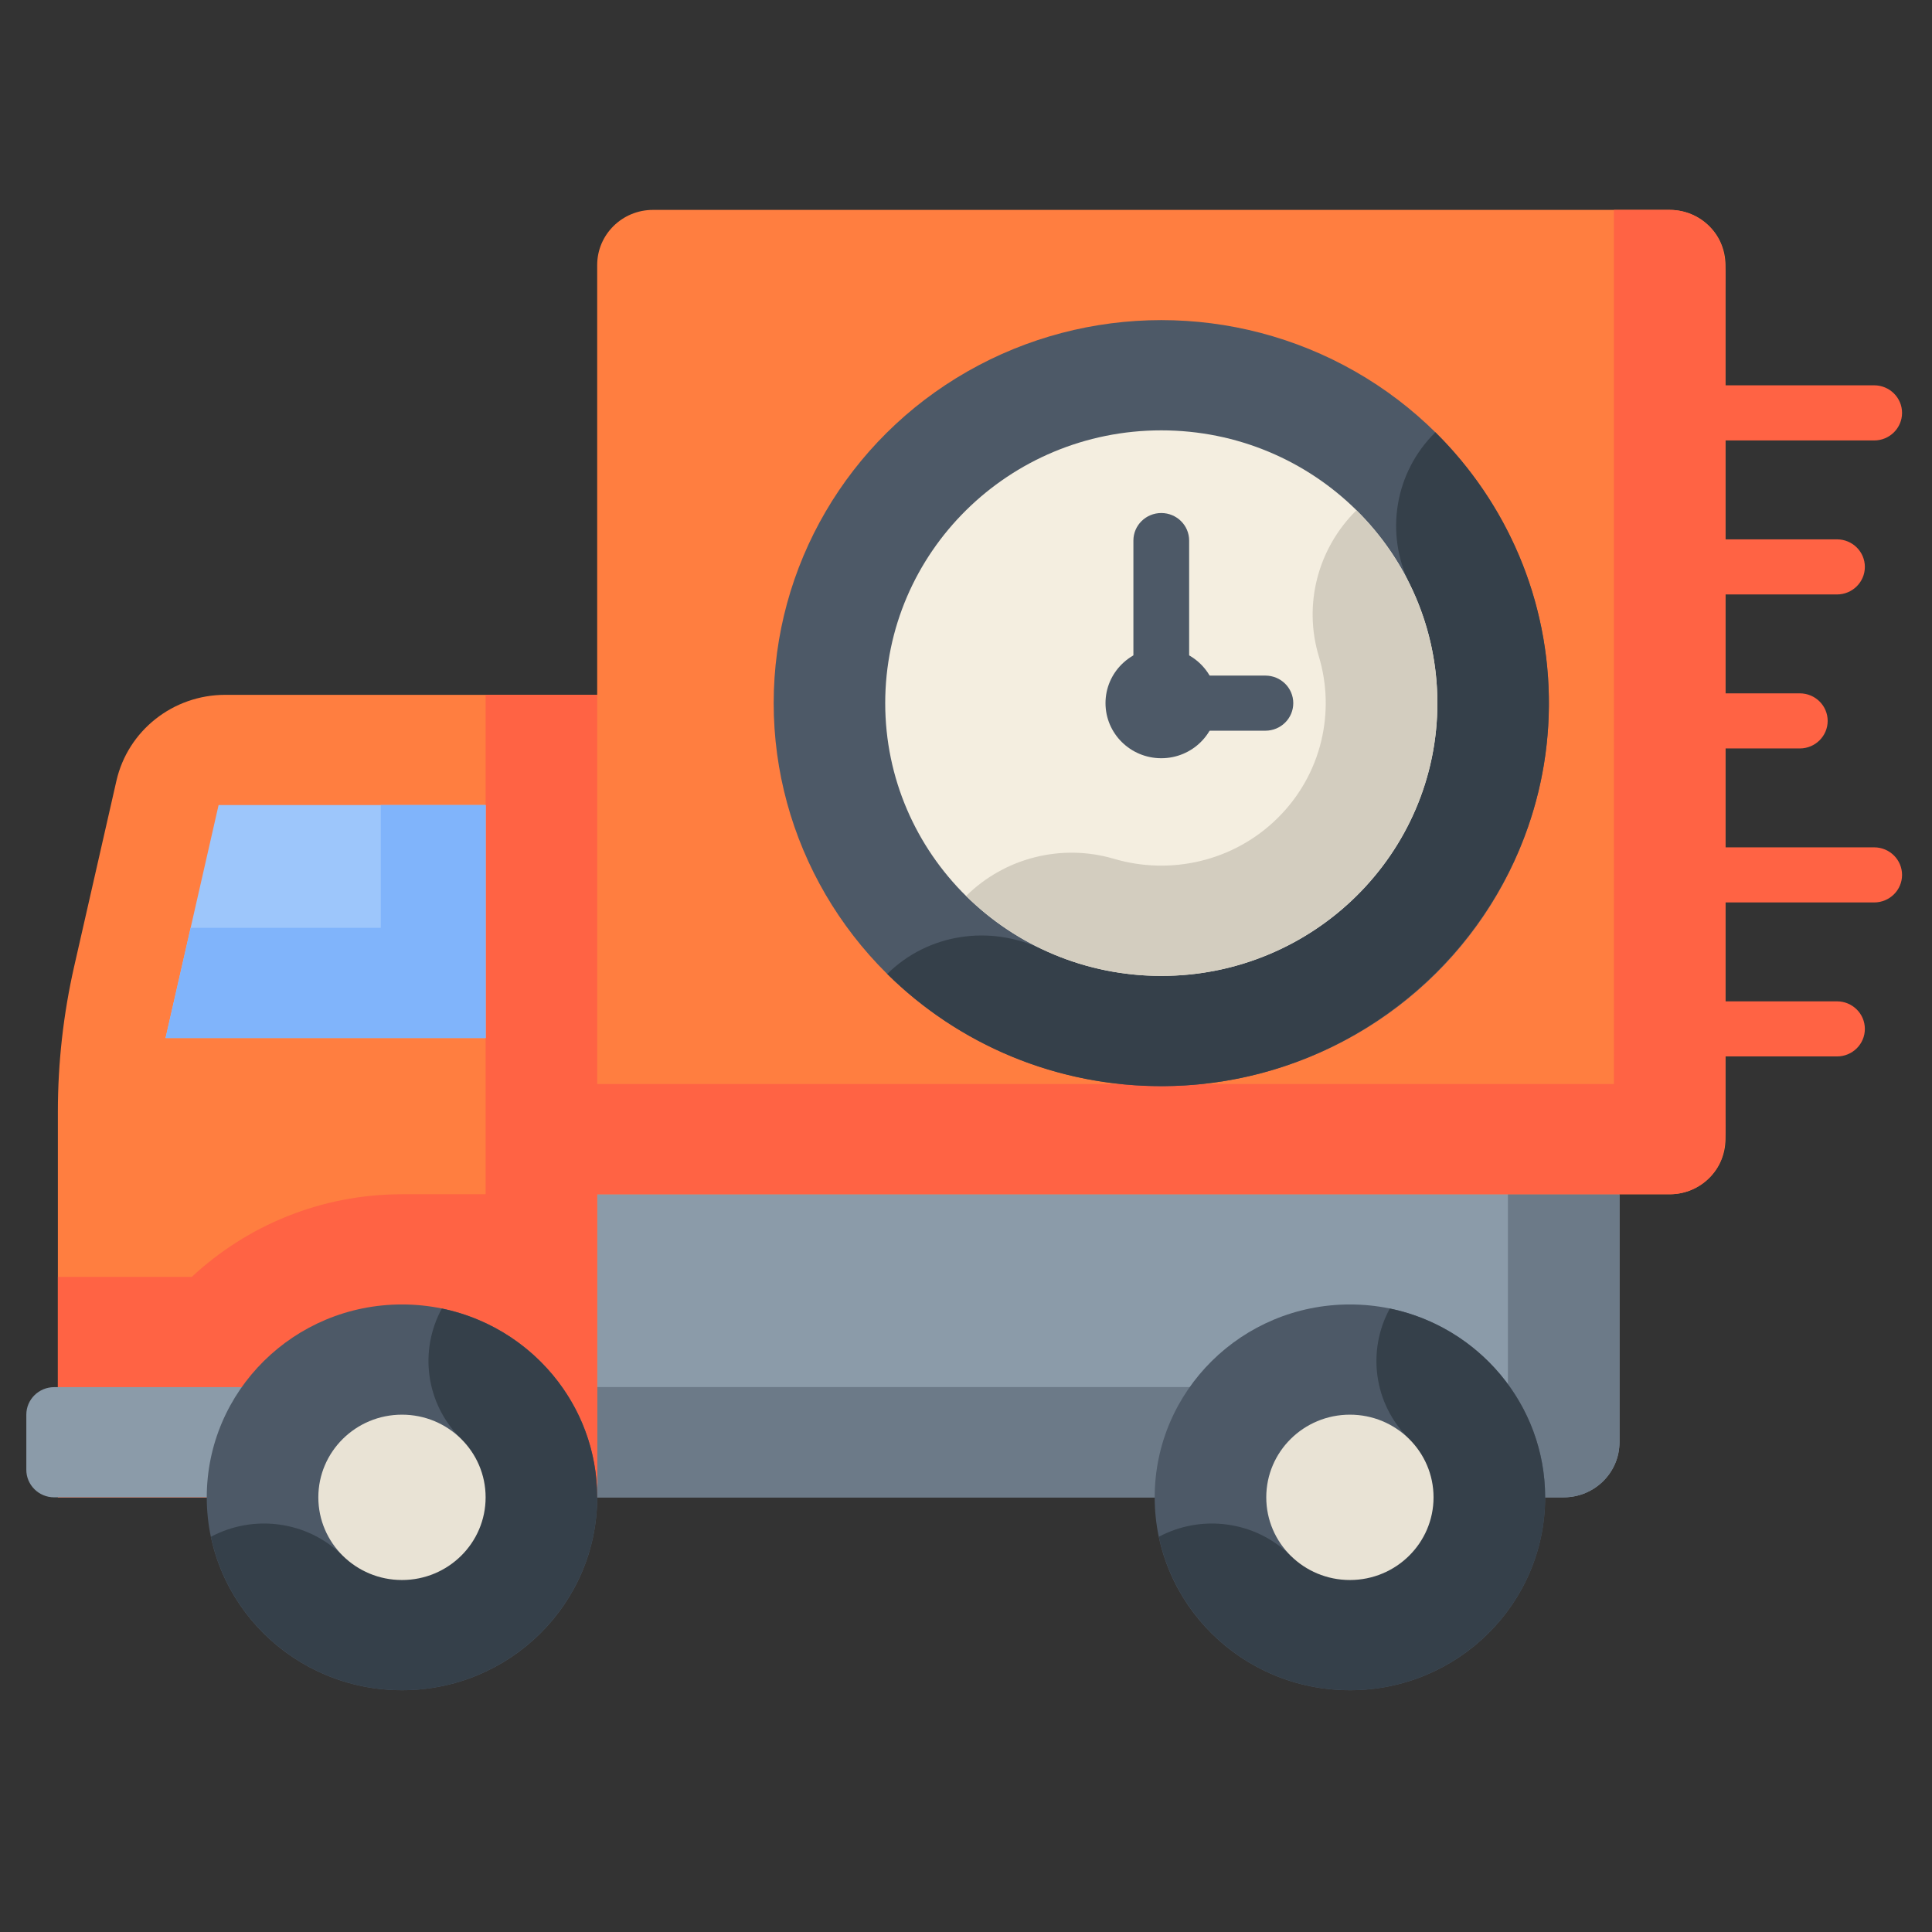 <svg xmlns="http://www.w3.org/2000/svg" width="48" height="48" viewBox="0 0 48 48">
    <rect x="0" y="0" width="48" height="48" fill="#333333" stroke="none"/>
    <g fill="none" fill-rule="evenodd">
        <g fill-rule="nonzero">
            <g>
                <g>
                    <g>
                        <g>
                            <g>
                                <path fill="#8B9BA9" d="M.05 1.89v7.53h26.785c.765 0 1.385-.612 1.385-1.368V1.89L14.135.065.05 1.89z" transform="translate(-34 -2316) translate(0 2294) translate(24 22) translate(10) translate(.653 5.143) translate(11.362 22.637)"/>
                                <path fill="#6C7A88" d="M25.449 1.525v5.157H.05v2.739h26.785c.765 0 1.385-.613 1.385-1.37v-6.16l-2.771-.366z" transform="translate(-34 -2316) translate(0 2294) translate(24 22) translate(10) translate(.653 5.143) translate(11.362 22.637)"/>
                            </g>
                            <g>
                                <g>
                                    <path fill="#FF7E40" d="M40.09.072H14.83c-.765 0-1.385.613-1.385 1.37V12.12H4.204c-1.296 0-2.42.888-2.704 2.138L.451 18.866C.182 20.05.046 21.26.046 22.473v9.585h13.399v-7.53H40.09c.766 0 1.386-.614 1.386-1.37V1.441c0-.756-.62-1.369-1.386-1.369z" transform="translate(-34 -2316) translate(0 2294) translate(24 22) translate(10) translate(.653 5.143) translate(.739)"/>
                                    <path fill="#FF6344" d="M45.171 15.909h-3.695v-2.457h1.847c.383 0 .693-.307.693-.685 0-.378-.31-.684-.693-.684h-1.847V9.626h2.771c.383 0 .693-.307.693-.685 0-.378-.31-.684-.693-.684h-2.771V5.8h3.695c.383 0 .693-.307.693-.685 0-.378-.31-.685-.693-.685h-3.695V2.126c0-.46.047-.97-.187-1.37-.24-.408-.686-.684-1.199-.684h-1.385V21.79h-25.26V12.12h-2.772v12.408H8.595c-2.02 0-3.857.782-5.222 2.053H.046v5.477h13.399v-7.53H40.09c.513 0 .96-.276 1.199-.685.234-.399.187-.909.187-1.37v-1.369h2.771c.383 0 .693-.306.693-.684 0-.378-.31-.685-.693-.685h-2.771v-2.457h3.695c.383 0 .693-.306.693-.684 0-.378-.31-.685-.693-.685z" transform="translate(-34 -2316) translate(0 2294) translate(24 22) translate(10) translate(.653 5.143) translate(.739)"/>
                                </g>
                                <path fill="#8B9BA9" d="M.693 32.058h5.07V29.32H.694c-.383 0-.693.306-.693.684v1.37c0 .377.31.684.693.684z" transform="translate(-34 -2316) translate(0 2294) translate(24 22) translate(10) translate(.653 5.143)"/>
                                <g>
                                    <path fill="#9DC6FB" d="M7.995 0.071L1.36 0.071 0.042 5.86 7.995 5.86z" transform="translate(-34 -2316) translate(0 2294) translate(24 22) translate(10) translate(.653 5.143) translate(3.418 14.787)"/>
                                    <path fill="#80B4FB" d="M5.389 3.122L0.666 3.122 0.042 5.86 7.995 5.86 7.995 0.071 5.389 0.071z" transform="translate(-34 -2316) translate(0 2294) translate(24 22) translate(10) translate(.653 5.143) translate(3.418 14.787)"/>
                                </g>
                            </g>
                            <g transform="translate(-34 -2316) translate(0 2294) translate(24 22) translate(10) translate(.653 5.143) translate(27.99 27.201)">
                                <ellipse cx="4.895" cy="4.857" fill="#4D5967" rx="4.85" ry="4.792"/>
                                <path fill="#35404A" d="M5.887.166c-.568 1.038-.41 2.362.478 3.239l-2.94 2.904c-.887-.877-2.227-1.034-3.277-.472.46 2.174 2.413 3.812 4.748 3.812 2.674 0 4.85-2.15 4.85-4.792C9.745 2.55 8.086.619 5.886.166z"/>
                                <ellipse cx="4.895" cy="4.857" fill="#E9E3D5" rx="2.078" ry="2.054"/>
                            </g>
                            <g transform="translate(-34 -2316) translate(0 2294) translate(24 22) translate(10) translate(.653 5.143) translate(4.434 27.201)">
                                <ellipse cx="4.9" cy="4.857" fill="#4D5967" rx="4.85" ry="4.792"/>
                                <path fill="#35404A" d="M5.891.166c-.568 1.038-.409 2.362.479 3.239L3.43 6.309c-.887-.877-2.227-1.034-3.277-.472C.612 8.01 2.566 9.649 4.9 9.649c2.674 0 4.85-2.15 4.85-4.792C9.75 2.55 8.092.619 5.89.166z"/>
                                <ellipse cx="4.9" cy="4.857" fill="#E9E3D5" rx="2.078" ry="2.054"/>
                            </g>
                            <g transform="translate(-34 -2316) translate(0 2294) translate(24 22) translate(10) translate(.653 5.143) translate(18.567 2.738)">
                                <ellipse cx="9.632" cy="9.588" fill="#4D5967" rx="9.63" ry="9.516"/>
                                <path fill="#35404A" d="M16.441 2.86l-.004.004c-1.004.992-1.253 2.501-.635 3.764l-9.144 9.071c-1.288-.613-2.823-.383-3.834.616l-.001.002c1.76 1.74 4.2 2.81 6.893 2.787 5.228-.044 9.501-4.267 9.546-9.433.023-2.66-1.06-5.071-2.82-6.812z"/>
                                <g transform="translate(2.771 2.738)">
                                    <ellipse cx="6.861" cy="6.85" fill="#F4EEE0" rx="6.859" ry="6.777"/>
                                    <path fill="#D3CDBF" d="M11.708 2.06c-.96.949-1.322 2.342-.933 3.628.416 1.377.075 2.932-1.024 4.018-1.099 1.086-2.672 1.423-4.066 1.012-1.301-.384-2.711-.027-3.672.922 1.312 1.296 3.152 2.072 5.17 1.98 3.518-.16 6.367-2.975 6.53-6.452.092-1.994-.693-3.812-2.005-5.108z"/>
                                </g>
                                <g fill="#4D5967" transform="translate(8.221 4.838)">
                                    <path d="M3.997 5.435H1.411c-.383 0-.693-.306-.693-.685V.711c0-.378.31-.684.693-.684.382 0 .692.306.692.684v3.355h1.894c.383 0 .693.306.693.684 0 .379-.31.685-.693.685z"/>
                                    <ellipse cx="1.411" cy="4.75" rx="1.386" ry="1.369"/>
                                </g>
                            </g>
                        </g>
                    </g>
                </g>
            </g>
        </g>
    </g>
</svg>
